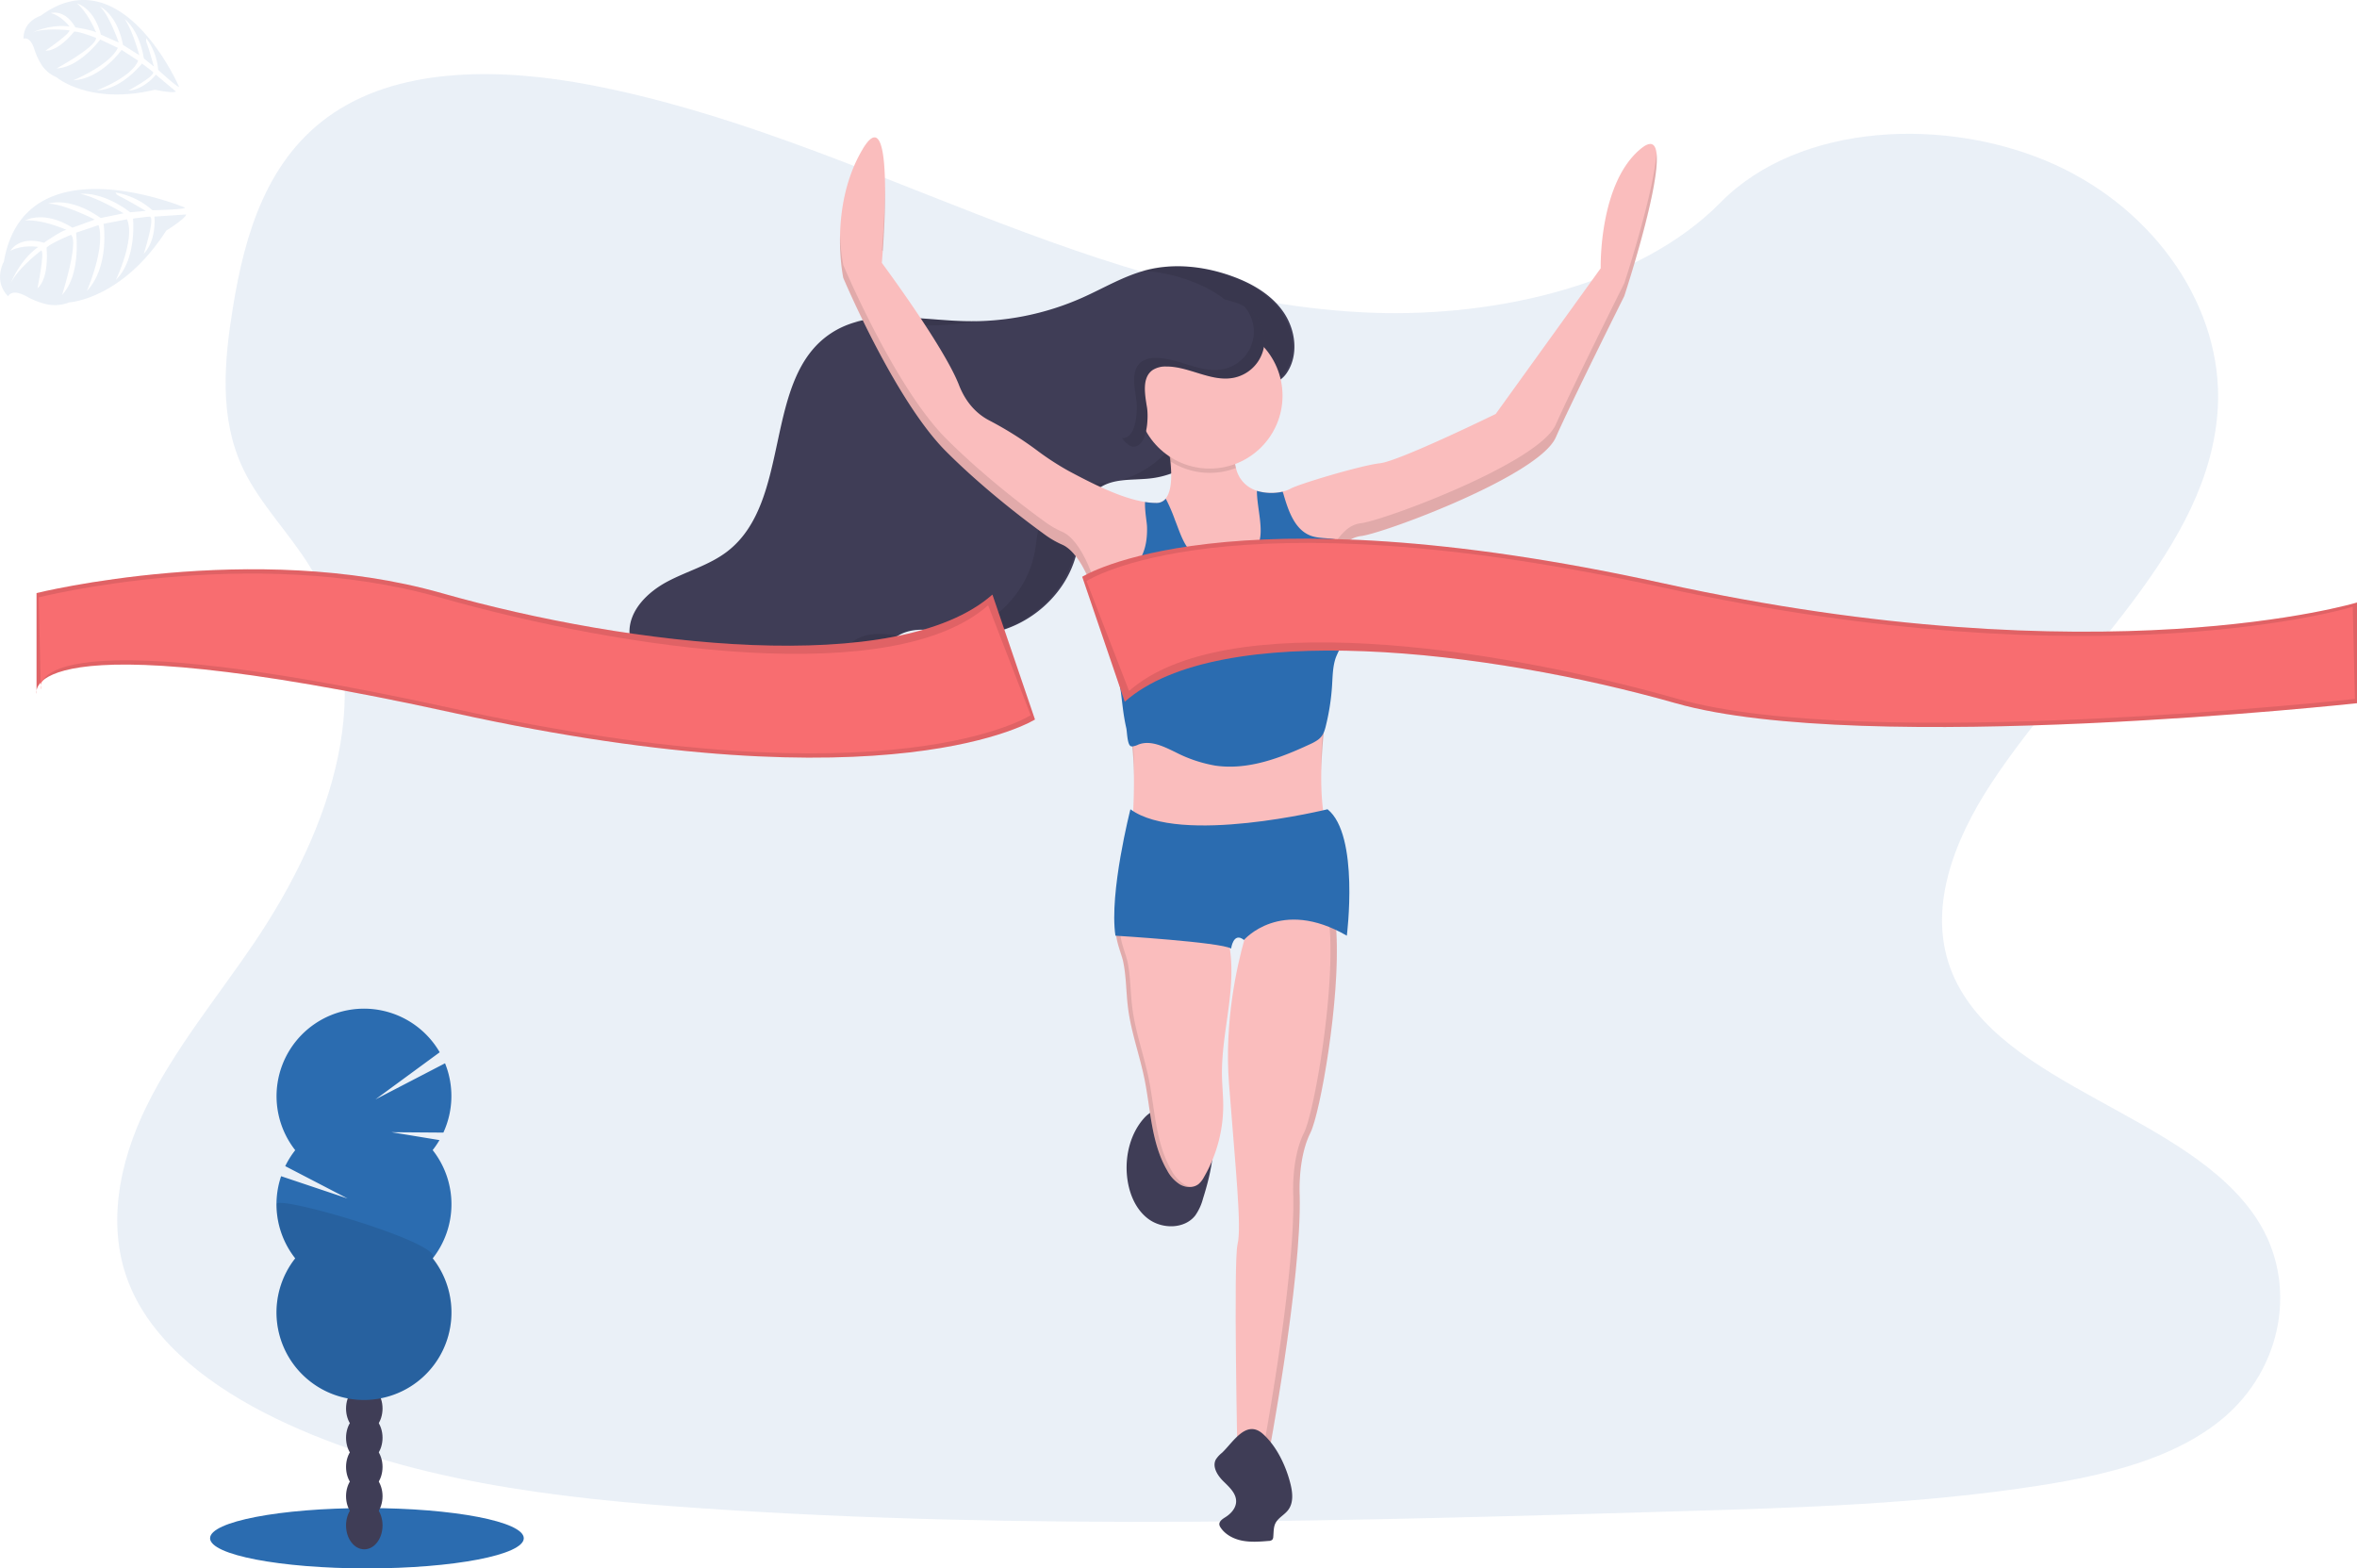 <svg height="731.98" viewBox="0 0 1100.11 731.98" width="1100.11" xmlns="http://www.w3.org/2000/svg"><path d="m691.18 230c-64.72-2.3-126.36-23.19-185.18-46s-117.16-48.19-180.33-60.3c-40.63-7.79-87.1-8.89-119.83 12.89-31.51 21-41.69 57.15-47.16 90.73-4.12 25.26-6.54 51.84 4.74 75.49 7.84 16.42 21.74 30.22 31.36 45.95 33.47 54.72 9.81 122.2-26.45 175.63-17 25.07-36.75 49-49.88 75.66s-19.2 57.25-7.71 84.47c11.38 27 38.51 47.24 67.9 61.49 59.69 28.94 130 37.23 198.61 41.92 151.83 10.39 304.46 5.89 456.69 1.39 56.34-1.67 112.92-3.36 168.34-12.07 30.78-4.84 62.55-12.52 84.9-31.05 28.36-23.53 35.39-63.38 16.38-92.88-31.88-49.49-120-61.78-142.31-114.9-12.26-29.23.33-61.8 18.16-88.91 38.24-58.16 102.33-109.19 105.7-175.68 2.32-45.66-28.49-91.39-76.13-113-49.93-22.65-119.18-19.8-156 17.69-37.98 38.56-104.65 53.41-161.8 51.48z" fill="#2b6cb0" opacity=".1" transform="translate(-49.94 -84.01)"/><ellipse cx="171.26" cy="717.9" fill="#2b6cb0" rx="73.21" ry="14.08"/><ellipse cx="170.03" cy="711.92" fill="#3f3d56" rx="8.52" ry="11.16"/><ellipse cx="170.03" cy="698.28" fill="#3f3d56" rx="8.52" ry="11.16"/><ellipse cx="170.03" cy="684.64" fill="#3f3d56" rx="8.52" ry="11.16"/><ellipse cx="170.03" cy="671.01" fill="#3f3d56" rx="8.52" ry="11.16"/><ellipse cx="170.03" cy="657.37" fill="#3f3d56" rx="8.52" ry="11.16"/><ellipse cx="170.03" cy="643.73" fill="#3f3d56" rx="8.52" ry="11.16"/><ellipse cx="170.03" cy="630.09" fill="#3f3d56" rx="8.52" ry="11.16"/><g transform="translate(-49.94 -84.01)"><path d="m251.88 620.77a40.41 40.41 0 0 0 3.18-4.67l-22.4-3.68 24.22.18a40.87 40.87 0 0 0 .78-32.35l-32.49 16.86 30-22a40.83 40.83 0 1 0 -67.44 45.69 41.2 41.2 0 0 0 -4.66 7.45l29.08 15.1-31-10.4a40.81 40.81 0 0 0 6.58 38.34 40.83 40.83 0 1 0 64.18 0 40.83 40.83 0 0 0 0-50.49z" fill="#2b6cb0"/><path d="m179 646a40.66 40.66 0 0 0 8.74 25.24 40.83 40.83 0 1 0 64.18 0c5.44-6.93-72.92-29.81-72.92-25.24z" opacity=".1"/><path d="m575.89 632c.62 8 3.7 16.28 10.18 21s16.79 4.63 21.74-1.71a24.32 24.32 0 0 0 3.61-7.85c4.17-13.18 7.13-27.6 2.56-40.65-10.31-.67-22.26-5.52-30 3-6.25 6.94-8.81 16.96-8.09 26.21z" fill="#3f3d56"/><path d="m623.75 551.37c-1.37 11.63-3.7 23.21-3.46 34.92.09 4.52.57 9 .58 13.54a66.74 66.74 0 0 1 -9 33.57 11.26 11.26 0 0 1 -2.46 3.18c-2.37 1.92-5.94 1.76-8.6.29a16.92 16.92 0 0 1 -6.11-6.63c-7.45-12.76-7.66-28.27-10.61-42.74-2.26-11.07-6.22-21.8-7.65-33-.93-7.21-.79-14.56-2.27-21.68-.45-2.15-1.71-5.38-2.54-8.55-.76-2.83-1.18-5.61-.4-7.52 1.59-3.91 6.8-2.39 10.19-2.15a234.58 234.58 0 0 0 35.86-.09c1.18-.09 2.52-.14 3.35.7a4.12 4.12 0 0 1 .8 1.45 48.53 48.53 0 0 1 2.17 8c1.65 8.71 1.19 17.84.15 26.71z" fill="#fabdbd"/><g opacity=".1"><path d="m619.15 514.51a8.8 8.8 0 0 0 -1.85 0c-5.72.46-11.45.69-17.17.72q9.51.02 19.02-.72z"/><path d="m602.83 636.87a16.92 16.92 0 0 1 -6.11-6.63c-7.45-12.76-7.66-28.27-10.61-42.74-2.26-11.07-6.22-21.8-7.65-33-.93-7.21-.79-14.56-2.27-21.68-.45-2.15-1.71-5.38-2.54-8.55-.76-2.83-1.18-5.61-.4-7.52a4.26 4.26 0 0 1 4-2.6c-2.53-.17-5 .13-6 2.6-.78 1.91-.36 4.69.4 7.52.83 3.17 2.09 6.4 2.54 8.55 1.48 7.12 1.34 14.47 2.27 21.68 1.43 11.21 5.39 21.94 7.65 33 2.95 14.47 3.16 30 10.61 42.74a16.92 16.92 0 0 0 6.11 6.63 8.88 8.88 0 0 0 5.24 1.06 9.22 9.22 0 0 1 -3.24-1.06z"/></g><path d="m661.56 612.7c-6 12-5 29-5 29 1 40-15 124-15 124h-14s-2-93 0-101-1-36-4-75c-2.23-29 3.84-55.28 7.1-66.81 1.12-4 1.9-6.19 1.9-6.19s23-34 36-18c3 3.72 4.59 11.23 5.14 20.71 1.78 31.28-7.54 84.08-12.14 93.29z" fill="#fabdbd"/><path d="m673.7 519.41c-.55-9.48-2.12-17-5.14-20.71-2.9-3.56-6.3-4.64-9.82-4.17a10.66 10.66 0 0 1 6.82 4.17c3 3.72 4.59 11.23 5.14 20.71 1.78 31.28-7.54 84.08-12.14 93.29-6 12-5 29-5 29 1 40-15 124-15 124h3s16-84 15-124c0 0-1-17 5-29 4.6-9.21 13.92-62.01 12.14-93.29z" opacity=".1"/><path d="m620.28 762.05a13 13 0 0 0 -2.86 3.12c-1.79 3.38.75 7.42 3.47 10.11s6 5.57 6 9.4c0 3.08-2.33 5.72-4.94 7.36-1.4.88-3.16 2-2.87 3.66a3.44 3.44 0 0 0 .53 1.17c2.24 3.43 6.21 5.44 10.23 6.2s8.17.43 12.26.1a2.47 2.47 0 0 0 1.68-.58 2.28 2.28 0 0 0 .45-1.38c.2-2.12.07-4.36 1-6.27 1.3-2.61 4.29-3.94 6-6.28 2.4-3.2 2.07-7.65 1.16-11.54-2-8.47-6.45-18.13-13.13-24-7.74-6.74-13.81 4.06-18.98 8.93z" fill="#3f3d56"/><path d="m650.58 258c5.58-8.34 4.13-20-1.57-28.3s-14.86-13.52-24.31-16.89c-12.74-4.54-26.79-6.09-39.88-2.68-10.42 2.71-19.78 8.38-29.6 12.76a127.29 127.29 0 0 1 -55.28 11c-21.11-.59-44.24-6-61.95 5.54-32.42 21.09-18 78.49-48.67 102-8.27 6.34-18.68 9.11-27.88 14s-17.92 13.4-17.7 23.82c.1 5 2.3 9.77 5 14 11.5 18.23 33 29.51 54.53 29.3s42.54-11.66 54.95-29.28c3.11-4.41 5.85-9.32 10.36-12.26 9-5.9 20.86-1.77 31.6-.89 23.91 1.95 47.83-16 52.59-39.55 2-10.05 1.65-22.06 9.74-28.37 6.53-5.09 15.72-4 24-4.87 15.14-1.57 27.09-11 35.31-23.32 3.77-5.65 4.21-12.4 9.35-16.85 5.54-4.89 14.11-1.28 19.41-9.16z" fill="#3f3d56"/><g opacity=".1"><path d="m479.94 235.82a126.77 126.77 0 0 0 26.17-2c-2.38.07-4.78.07-7.17 0-16.57-.46-34.38-3.88-49.84.24 10.2.1 20.75 1.48 30.84 1.76z"/><path d="m448.56 383c-4.51 2.94-7.25 7.85-10.36 12.26a70.25 70.25 0 0 1 -39.47 27.21c1.17.05 2.34.08 3.52.07 21.55-.21 42.54-11.66 54.95-29.28 3.11-4.41 5.85-9.32 10.36-12.26l.78-.48c-7.06-.97-13.99-1.31-19.78 2.48z"/><path d="m648 229.67c-5.69-8.26-14.86-13.52-24.31-16.89-12.74-4.54-26.79-6.09-39.88-2.68-.3.07-.59.16-.88.24a76.55 76.55 0 0 1 21.76 4.44c9.45 3.37 18.62 8.63 24.31 16.89s7.15 20 1.57 28.3c-5.3 7.91-13.87 4.3-19.48 9.17-5.14 4.45-5.58 11.2-9.35 16.85-7.07 10.57-16.91 19-29.16 22.2 4.21-.5 8.65-.44 12.85-.88 15.14-1.57 27.09-11 35.31-23.32 3.77-5.65 4.21-12.4 9.35-16.85 5.61-4.87 14.18-1.26 19.48-9.17 5.59-8.34 4.14-20.04-1.57-28.3z"/><path d="m566.44 309.31c-8.23.86-17.42-.22-24 4.87-8.09 6.31-7.7 18.32-9.74 28.37-3.51 17.57-17.77 32.06-34.7 37.45l1.19.11c23.91 1.95 47.83-16 52.59-39.55 2-10.05 1.65-22.06 9.74-28.37a18.06 18.06 0 0 1 6.21-3c-.45.01-.86.08-1.29.12z"/></g><path d="m808.06 222.2s-24 48-32 66-81 45-91 46a12.88 12.88 0 0 0 -7.14 3.44c-5.65 5-8.86 13.56-8.86 13.56s4 27-1 72c-.1.87-.19 1.74-.27 2.58-4.36 42.82 4.77 52.92 4.77 52.92s-97 37-94-11c.94-15.11.8-26.15-.13-35.38a148.57 148.57 0 0 0 -5.74-27.86c-2.37-8.29-5.2-17.38-8.13-29.76a130.53 130.53 0 0 0 -5.56-18.15c-.07-.18-.14-.36-.2-.53-5-12.41-10-16.42-12.86-17.72a43.23 43.23 0 0 1 -7.68-4.32c-9.24-6.67-29.07-21.62-46.73-39.28-24-24-48-81-48-81s-7-33 9-60 9 53 9 53 29 39 36 57c3.6 9.26 9.32 14 14 16.46a166 166 0 0 1 22.14 13.84 129.29 129.29 0 0 0 14.89 9.72c11.18 6 24.57 12.77 35.73 14.55a33.69 33.69 0 0 0 5.27.45 5.46 5.46 0 0 0 4.4-2c3-3.53 2.93-11.13 2.24-17.38a88.32 88.32 0 0 0 -1.64-9.63s32.5-20.5 31.5 4.5a27.94 27.94 0 0 0 .76 8.22 14.25 14.25 0 0 0 9.69 10.6 24 24 0 0 0 12 .39 11.73 11.73 0 0 0 3.54-1.21c3-2 33-11 42-12s54-23 54-23l49-68s-1-40 19-56-7.99 68.99-7.99 68.99z" fill="#fabdbd"/><g opacity=".1"><path d="m667.79 419.78a199.39 199.39 0 0 0 -1.15 24.2c.1-5.28.45-11.31 1.15-18.2.08-.84.17-1.71.27-2.58a392.15 392.15 0 0 0 2.5-46.39 401.7 401.7 0 0 1 -2.5 40.39c-.06.87-.19 1.74-.27 2.58z"/><path d="m595.6 289.07c-.67.39-1 .63-1 .63a85.66 85.66 0 0 1 1.92 13 61.34 61.34 0 0 0 -.92-13.63z"/><path d="m462 201.27c.49-7 1.22-19.55 1.08-30.71-.17 14.92-1.5 30.14-1.5 30.14z"/><path d="m578.63 466.53c0 .39 0 .78-.07 1.17-3 48 94 11 94 11a16.28 16.28 0 0 1 -2.53-5.08c-14.61 5.2-88.03 29.38-91.4-7.09z"/><path d="m808.06 216.2s-24 48-32 66-81 45-91 46a12.88 12.88 0 0 0 -7.14 3.44c-5.65 5-8.86 13.56-8.86 13.56s.24 1.63.53 4.73c1.12-2.57 4-8.47 8.33-12.29a12.88 12.88 0 0 1 7.14-3.44c10-1 83-28 91-46s32-66 32-66 16.91-51.35 15.05-66.71c-1.54 19.68-15.05 60.71-15.05 60.71z"/><path d="m578.43 426.32a148.57 148.57 0 0 0 -5.74-27.86c-2.37-8.29-5.2-17.38-8.13-29.76a130.53 130.53 0 0 0 -5.56-18.15c-.07-.18-.14-.36-.2-.53-5-12.41-10-16.42-12.86-17.72a43.23 43.23 0 0 1 -7.68-4.32c-9.24-6.67-29.07-21.62-46.73-39.28-24-24-48-81-48-81a90.42 90.42 0 0 1 -1.48-14.58 96.4 96.4 0 0 0 1.48 20.58s24 57 48 81c17.66 17.66 37.49 32.61 46.73 39.28a43.23 43.23 0 0 0 7.74 4.32c2.85 1.3 7.84 5.31 12.86 17.72.06.17.13.35.2.53a130.53 130.53 0 0 1 5.53 18.15c2.93 12.38 5.76 21.47 8.13 29.76a148.57 148.57 0 0 1 5.74 27.86c.42 4.18.67 8.73.74 13.85a174.17 174.17 0 0 0 -.77-19.85z"/></g><path d="m677.47 382.88a59.56 59.56 0 0 0 -4 7.88c-1.51 4.2-1.52 8.77-1.8 13.22a106.14 106.14 0 0 1 -2.84 18.52 20.48 20.48 0 0 1 -1 3.28 8.67 8.67 0 0 1 -1.17 2 8.53 8.53 0 0 1 -1.86 1.69 21.82 21.82 0 0 1 -3.39 1.85c-13.92 6.5-29.1 12.24-44.29 10a64.45 64.45 0 0 1 -18.43-6.2c-5.5-2.67-11.72-5.84-17.42-3.62a8.77 8.77 0 0 1 -2.79.87 2.65 2.65 0 0 1 -.56-.05c-1.88-.36-1.88-6.7-2.31-8.57-1.64-7.18-1.89-13-2.87-19.24a63.13 63.13 0 0 0 -2.41-10.17c-4-12.1-5.21-25-5.21-37.68 0-.63-4.5 0-6-.06-.38 0-.59-.06-.5-.19a2 2 0 0 1 .3-.34 4.57 4.57 0 0 1 1.79-.89l1.18-.35c6.18-1.75 13-2.48 17.62-6.83 4.8-4.49 6-11.66 5.79-18.22-.06-2.11-1.09-7.23-.92-11.48a33.69 33.69 0 0 0 5.27.45 5.46 5.46 0 0 0 4.4-2 79 79 0 0 1 4.32 10c1.7 4.18 3 8.58 5.49 12.36 4 6.16 11.38 10.21 18.72 9.59s14.17-6.26 15.48-13.5c1.15-6.35-1.52-15.49-1.46-22.09a24 24 0 0 0 12 .39 10.84 10.84 0 0 1 .43 1.25c2.25 7.72 5.25 16.58 12.8 19.32 4.88 1.76 10.65.44 15.16 3a9.73 9.73 0 0 1 1 .66 11.07 11.07 0 0 1 2.65 2.81 22.59 22.59 0 0 1 3.21 10.08 55.92 55.92 0 0 1 -6.38 32.26z" fill="#2b6cb0"/><path d="m626.82 302.42a34.08 34.08 0 0 1 -30.62-3.09 88.32 88.32 0 0 0 -1.64-9.63s32.5-20.5 31.5 4.5a27.94 27.94 0 0 0 .76 8.22z" opacity=".1"/></g><circle cx="564.61" cy="184.69" fill="#fabdbd" r="34"/><path d="m555.06 353.2s66-42 271 3 324 9 324 9v47s-230 25-318 0-213.27-39.42-257.14-.71z" fill="#f86d70" transform="translate(-49.94 -84.01)"/><path d="m555.06 353.2s66-42 271 3 324 9 324 9v47s-230 25-318 0-213.27-39.42-257.14-.71z" opacity=".1" transform="translate(-49.94 -84.01)"/><path d="m557.06 355.2s64-42 269 3 322 9 322 9l1 43s-228 25-316 0-212.27-42.42-256.14-3.71z" fill="#f86d70" transform="translate(-49.94 -84.01)"/><path d="m533 419.8s-66 42-271-3-195-9-195-9v-47s101-25 189 0 213.27 39.42 257.14.71z" fill="#f86d70" transform="translate(-49.94 -84.01)"/><path d="m533 419.8s-66 42-271-3-195-9-195-9v-47s101-25 189 0 213.27 39.42 257.14.71z" opacity=".1" transform="translate(-49.94 -84.01)"/><path d="m531 417.8s-64 42-269-3-193-9-193-9l-1-43s99-25 187 0 212.27 42.42 256.14 3.71z" fill="#f86d70" transform="translate(-49.94 -84.01)"/><path d="m585.31 274.33c-1-6.24-2.54-14.1 2.68-17.67a11.1 11.1 0 0 1 6.19-1.6c10.81-.11 21.14 7.42 31.74 5.22a17.89 17.89 0 0 0 7-31.87c-4.17-3.1-9.44-4.22-14.54-5.27-13.41-2.76-27.41-5.51-40.65-2s-25.34 15.38-24.28 29c.5 6.52 3.82 12.44 7.29 18 2.64 4.22 12.92 24 17.91 24.3 7.04.41 7.35-14.03 6.66-18.11z" fill="#3f3d56" transform="translate(-49.94 -84.01)"/><path d="m669.56 461.7s-69 17-92 0c0 0-10 39-7 59 0 0 49 3 54 6 0 0 1-8 6-4 0 0 17-20 48-2 0 0 6-47-9-59z" fill="#2b6cb0" transform="translate(-49.94 -84.01)"/><path d="m632.94 228.41a19.84 19.84 0 0 0 -2.23-1.4 17.85 17.85 0 0 1 -9.79 29.27c-10.6 2.2-20.93-5.33-31.74-5.22a11.1 11.1 0 0 0 -6.19 1.6c-5.22 3.57-3.69 11.43-2.69 17.67.66 4.08.39 18.52-6.63 18.13h-.12c1.93 2.35 3.73 3.94 5.12 4 7 .39 7.29-14 6.63-18.13-1-6.24-2.53-14.1 2.69-17.67a11.1 11.1 0 0 1 6.19-1.6c10.81-.11 21.14 7.42 31.74 5.22a17.89 17.89 0 0 0 7-31.87z" opacity=".1" transform="translate(-49.94 -84.01)"/><path d="m136.3 180.91s-74.77-31.44-84.57 25.26c0 0-5.11 8.83 2 16.13 0 0 1.53-3.91 8.76.14a37.6 37.6 0 0 0 8.16 3.31 18.36 18.36 0 0 0 11.62-.62s24.59-1.33 45.27-33.5c0 0 8.86-5.48 9.31-7.53l-14.82 1s1.13 10.85-5 17.36c0 0 5.45-16.83 2.83-17.31-.53-.1-7.83.87-7.83.87s1.89 18.86-8 28.62c0 0 9.18-19.19 5.18-28.28l-10.93 2.11s3 19.84-7.82 31.39c0 0 8.89-20.4 5.46-30.77l-10.48 3.52s2.53 19.42-6.52 29c0 0 7.9-24.61 4.18-28 0 0-9.42 3.82-11.44 6 0 0 1.5 14-4.26 19 0 0 3.54-17 1.79-17.7 0 0-10.95 8.24-14.28 15.35 0 0 4.16-10.86 12.9-17 0 0-7.34-1.24-13 1.83 0 0 3.79-7.21 15.65-3.79 0 0 8.79-6.08 10.55-6 0 0-11.22-5-19.33-4.39 0 0 8.69-5 22.08 3.36l10.44-3.78s-14.49-7.43-21.76-7.4c0 0 9.66-3.73 24.48 6.67l10.69-2.19s-12-7.35-20.09-9.06c0 0 9.71-1.53 23.18 8.56l7.32-.62s-8.86-5.21-11.54-6.48-2.56-2.1-2.56-2.1a34.9 34.9 0 0 1 17.17 8.26s15.14-.29 15.21-1.22z" fill="#2b6cb0" opacity=".1" transform="translate(-49.94 -84.01)"/><path d="m133.54 124.55s-26.54-61.27-64.63-33.17c0 0-8.07 2.34-8 10.7 0 0 3.14-1.45 5.12 5.07a31.39 31.39 0 0 0 3 6.62 15 15 0 0 0 7.19 6.23s15.36 13.22 46 5.89c0 0 8.39 1.8 9.83.83l-9.37-7.86s-5.5 7.09-12.88 7.44c0 0 12.83-6.9 11.54-8.68-.26-.36-5.14-3.94-5.14-3.94s-9.63 12.28-21 12.47c0 0 16.39-6.18 19.19-13.85l-7.69-5s-9.54 13.49-22.53 14.19c0 0 16.9-7 20.77-15.16l-8.23-3.88s-9.56 13-20.37 13.49c0 0 18.71-10.12 18.42-14.25 0 0-7.77-3.1-10.23-2.92 0 0-7.07 9.15-13.38 8.89 0 0 11.79-8.09 11.14-9.5 0 0-11.2-1.34-17.23 1 0 0 8.66-4.08 17.35-2.74 0 0-3.65-4.93-8.74-6.3 0 0 6.36-2.13 11.46 6.66 0 0 8.68 1.39 9.69 2.43 0 0-3.8-9.39-9-13.62 0 0 8 2 11.2 14.57l8.35 3.71s-4.37-12.67-8.76-16.78c0 0 7.87 3.28 10.75 17.9l7.59 4.79s-2.95-11.2-6.77-16.78c0 0 6.64 4.61 8.9 18.28l4.7 3.8s-2.3-8.14-3.17-10.42-.32-2.7-.32-2.7a28.81 28.81 0 0 1 5.49 14.69s9.22 8.42 9.76 7.9z" fill="#2b6cb0" opacity=".1" transform="translate(-49.94 -84.01)"/></svg>